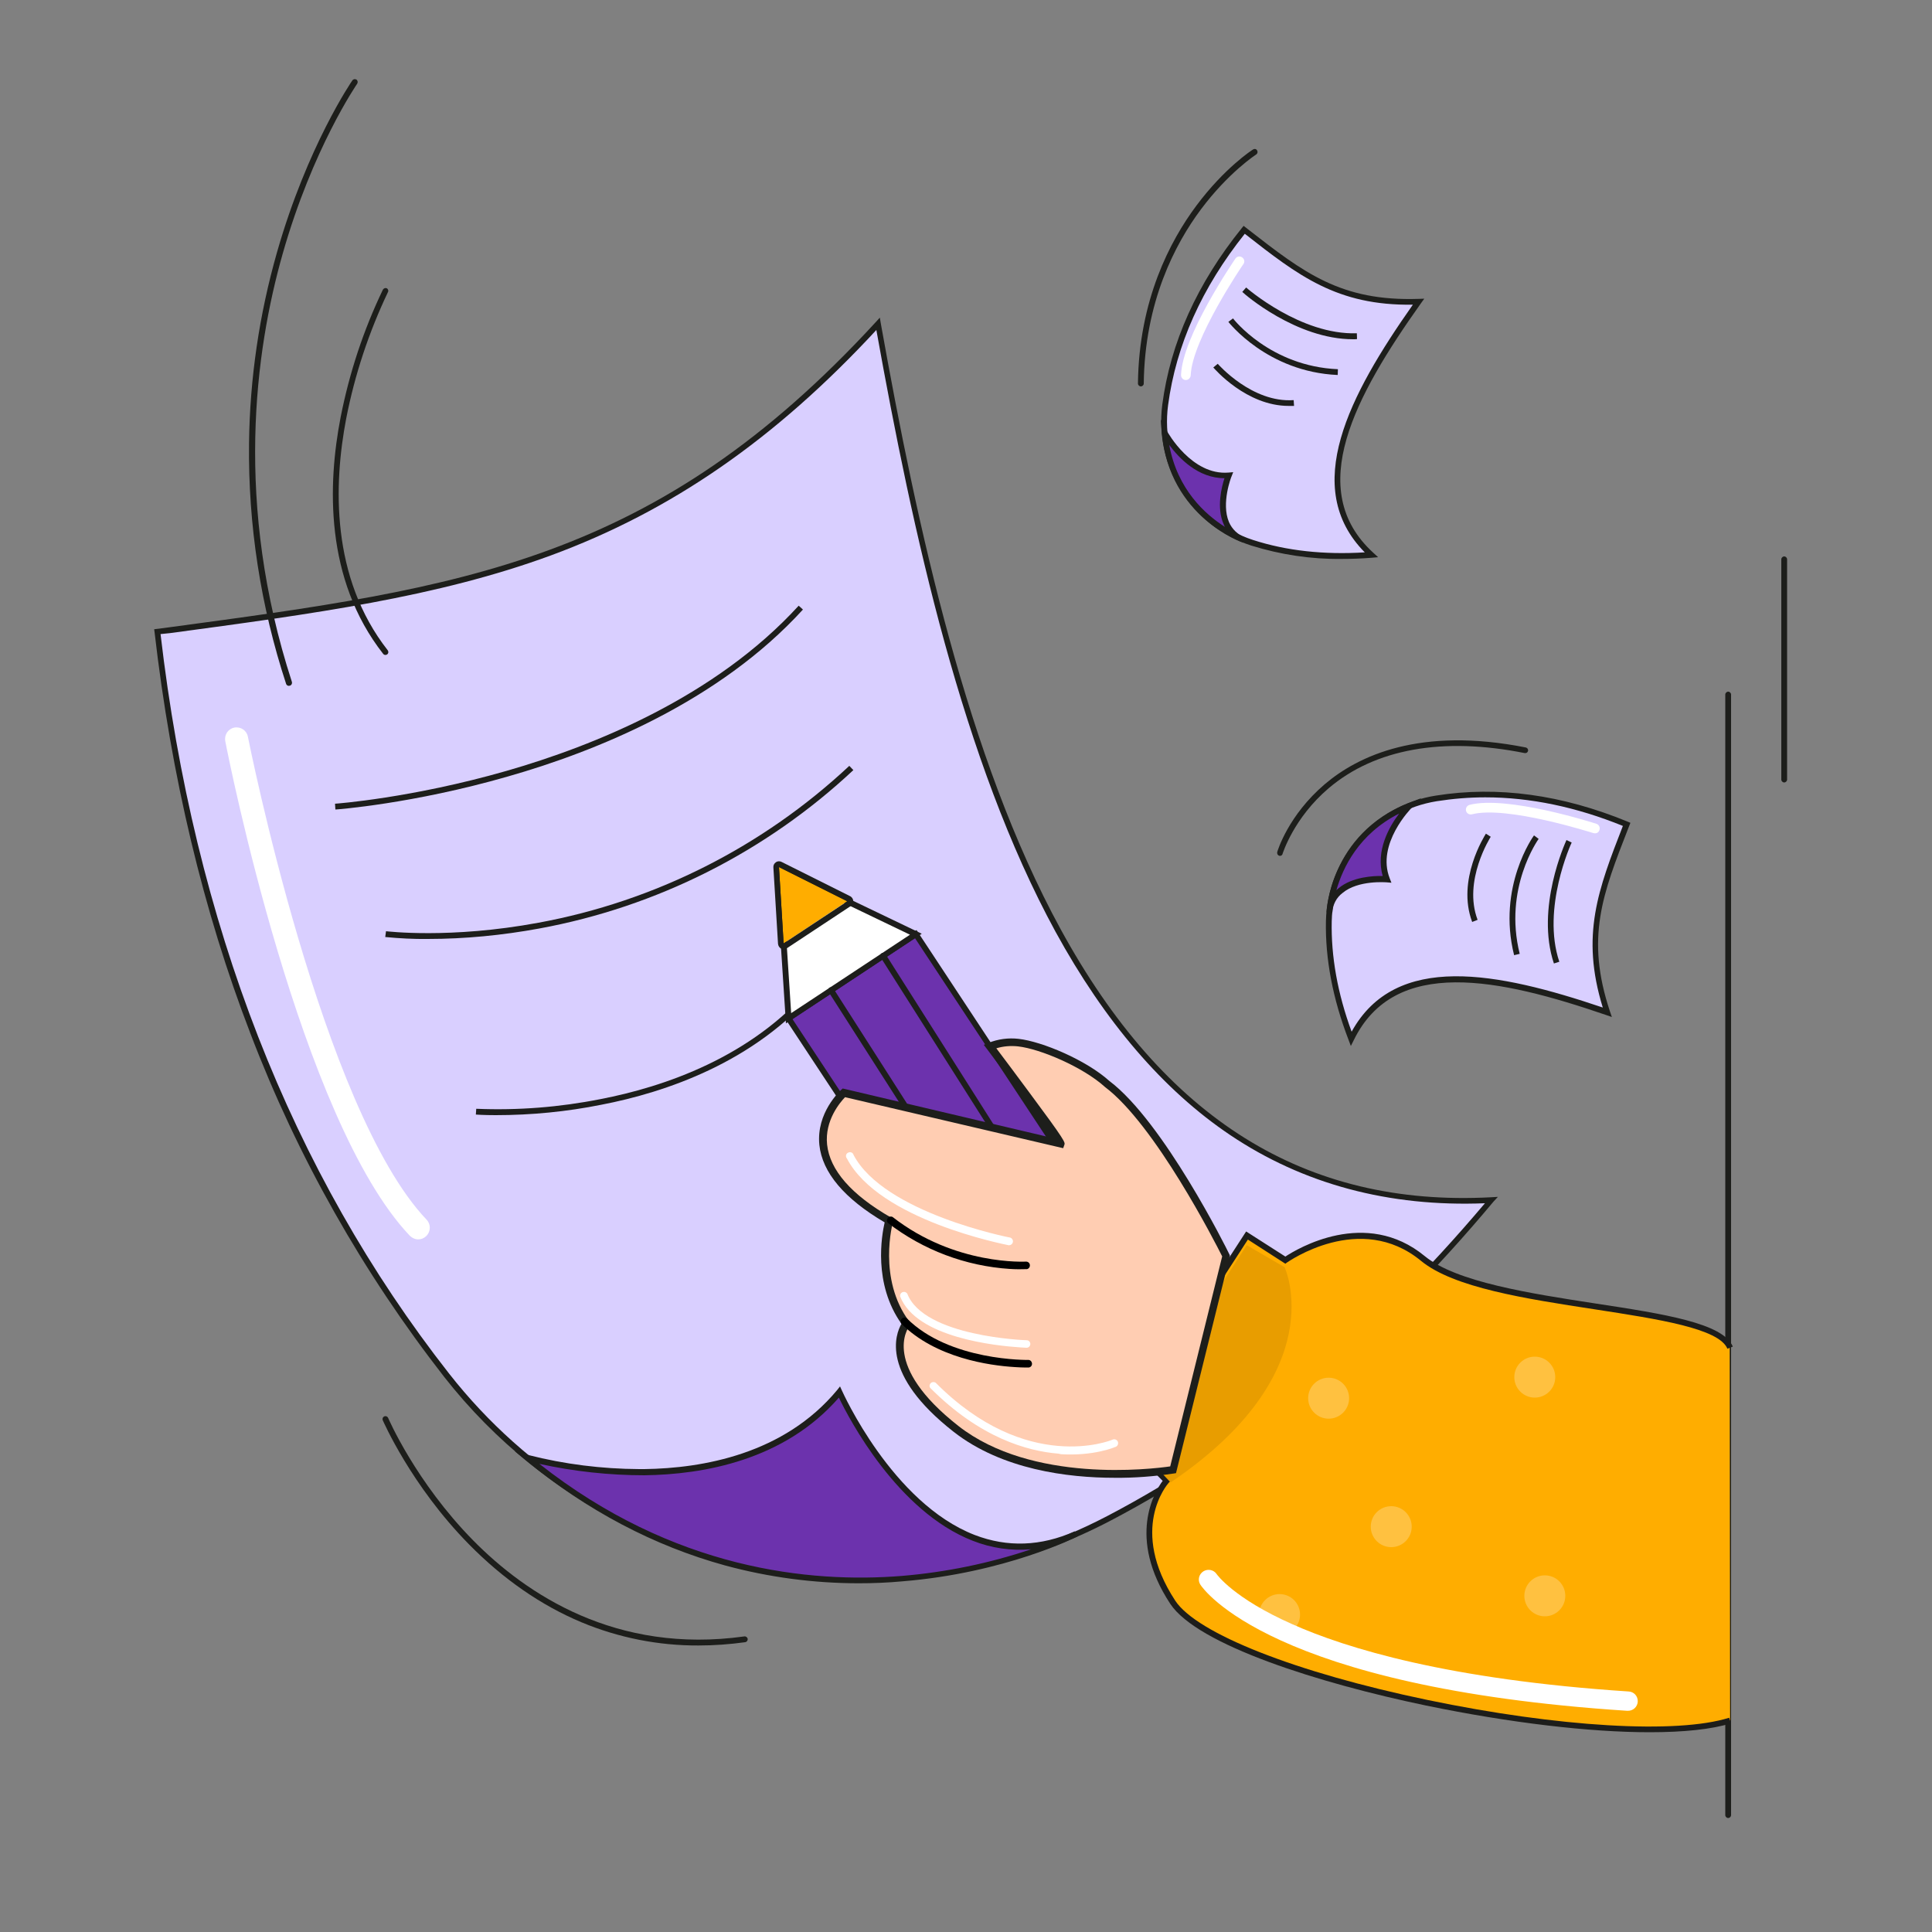 <?xml version="1.0" encoding="utf-8"?>
<!-- Generator: Adobe Illustrator 24.1.2, SVG Export Plug-In . SVG Version: 6.00 Build 0)  -->
<svg version="1.1" id="response_1_" xmlns="http://www.w3.org/2000/svg" xmlns:xlink="http://www.w3.org/1999/xlink" x="0px"
	 y="0px" viewBox="0 0 1000 1000" style="enable-background:new 0 0 1000 1000;" xml:space="preserve">
<rect x="0" y="0" width="1000" height="1000" fill="#808080" stroke="none"/>
<style type="text/css">
	.st0{fill:#1D1E1B;}
	.st1{fill:#D9CFFF;}
	.st2{fill:#6C32AD;}
	.st3{fill:#FFFFFF;}
	.st4{fill:#1D1D1B;}
	.st5{fill:#FFAD00;}
	.st6{fill:none;}
	.st7{fill:#E89D00;}
	.st8{fill:#FFC140;}
	.st9{fill:#FFCDB2;}
</style>
<g id="response">
	<g id="line">
		<path class="st0" d="M894.5,941c-0.8,0-1.5-0.7-1.5-1.5v-580c0-0.8,0.7-1.5,1.5-1.5s1.5,0.7,1.5,1.5v580
			C896,940.3,895.3,941,894.5,941z"/>
		<path class="st0" d="M923.5,405c-0.8,0-1.5-0.7-1.5-1.5v-114c0-0.8,0.7-1.5,1.5-1.5s1.5,0.7,1.5,1.5v114
			C925,404.3,924.3,405,923.5,405z"/>
	</g>
	<g id="leaf">
		<path class="st1" d="M771.9,621c-58.8,70.3-124.3,126.2-197.9,164.8c-116.9,61.3-261.4,29.8-342.8-74.1
			C146.6,604,98.4,474.6,81.5,326.9c153.6-20.7,257-33,373-159.4C493.9,388.3,557.5,632.5,771.9,621z"/>
		<path class="st0" d="M447.2,818.5c-84.8,0-164.9-39-217.2-105.7c-42.1-54-76-113.9-100.4-177.9c-24.4-63.3-41-133.2-49.6-207.7
			l-0.2-1.5l7.7-1c151.6-20.4,251.8-33.9,365.9-158.1l2-2.2l0.5,3c18.8,105.2,44.6,224.7,93,313.4c53.8,98.6,126.7,144,222.9,138.9
			l3.5-0.2L773,622c-60.5,72.4-127.3,128-198.4,165.2C535.3,807.8,491.6,818.5,447.2,818.5z M83.1,328.2
			c17.4,149.7,67.6,278.5,149.3,382.7c81.2,103.6,224.6,134.6,340.9,73.7c69.9-36.6,135.6-91.1,195.3-161.8
			c-49.7,2-94.1-9.9-132-35.4c-34.5-23.2-64.8-58.6-90.3-105.2c-48.1-88.2-73.9-206.6-92.7-311.4c-52.4,56.6-106.1,93.7-168.5,116.7
			c-58.8,21.6-122.9,30.2-197.1,40.2L83.1,328.2z"/>
		<path class="st2" d="M273,754.6c0,0,107.5,30.9,161.5-34.1c0,0,47,107,122.5,73.5C557,794,411.5,868.7,273,754.6z"/>
		<path class="st0" d="M444.5,819.5c-23.3,0-46.6-3.1-69.1-9.2c-36.8-10.1-71.6-28.4-103.4-54.6l-5.6-4.6l7,2
			c18.8,4.8,38.1,7.2,57.5,7.3h2.6c30.3-0.4,72.3-7.8,99.8-40.9l1.5-1.9l1,2.2c0.3,0.6,25.9,58.1,68.7,74.7
			c16.9,6.5,34.3,5.9,51.8-1.9l1.3,2.7c-0.4,0.2-37.3,18.9-90.6,23.2C459.5,819.2,452,819.5,444.5,819.5z M279.2,757.7
			c69.4,54.7,140,61.8,187.5,58c22.8-1.9,45.3-6.5,67-13.8c-10.3,0.9-20.6-0.6-30.2-4.4c-39.1-15.2-64.1-63.3-69.3-74.1
			c-28.3,32.5-70.2,39.8-100.6,40.2C315.2,763.6,297,761.6,279.2,757.7L279.2,757.7z"/>
		<path class="st0" d="M173.6,419l-0.2-3c0.4,0,39.7-2.9,88.8-17c45.2-13,108.1-38.3,151.2-85.5l2.2,2
			c-43.6,47.8-107.1,73.4-152.7,86.4C213.6,416.1,174,419,173.6,419z"/>
		<path class="st0" d="M221.4,486c-7.3,0.1-14.7-0.3-22-1l0.4-3c0.3,0,33.1,4.1,78.9-4.4c60.3-11.1,116.1-39.3,160.9-81.2l2.1,2.2
			c-45.2,42.3-101.7,70.8-162.6,82C260,484.1,240.7,486,221.4,486z"/>
		<path class="st0" d="M256.6,577.2c-6.4,0-10.1-0.3-10.3-0.3l0.2-3c21.6,0.9,43.1-0.8,64.3-5c32.7-6.3,78.2-21.6,109.4-58.5
			l2.3,1.9c-31.8,37.5-78,53.1-111.2,59.5C293.4,575.4,275,577.2,256.6,577.2z"/>
		<path class="st3" d="M216.5,641.5c-1.6,0-3.2-0.7-4.4-1.9c-56.6-59.6-94-248-95.5-256c-0.6-3.3,1.5-6.4,4.7-7
			c3.3-0.6,6.4,1.5,7,4.7c0.4,1.9,38.3,193,92.5,250c2.3,2.4,2.2,6.2-0.2,8.5C219.5,640.9,218,641.5,216.5,641.5L216.5,641.5z"/>
		<path class="st0" d="M149.5,355c-0.6,0-1.2-0.4-1.4-1c-13.2-40.2-19.7-82.3-19.2-124.6c0.4-33.5,5.3-66.7,14.5-98.9
			c15.7-55,38.7-88.5,39-88.9c0.5-0.7,1.4-0.8,2.1-0.4c0.7,0.5,0.8,1.4,0.4,2.1c-0.2,0.3-23.1,33.5-38.6,88.1
			c-14.3,50.3-25.1,129.6,4.8,221.6c0.2,0.8-0.2,1.6-1,1.9c0,0,0,0,0,0C149.8,354.9,149.6,355,149.5,355z"/>
		<path class="st0" d="M199.5,339c-0.5,0-0.9-0.2-1.2-0.6c-30.3-38.7-28.7-87.9-22-122.4c4.5-22.9,11.8-45.1,21.9-66.1
			c0.4-0.7,1.3-1,2-0.7c0.7,0.4,1,1.3,0.6,2c-9.9,20.8-17.2,42.8-21.6,65.4c-6.5,33.9-8.1,82.2,21.5,120c0.5,0.7,0.4,1.6-0.3,2.1
			C200.2,338.9,199.8,339,199.5,339z"/>
		<path class="st0" d="M361.6,851.7c-20.8,0.1-41.4-4-60.6-12c-21-8.8-40.6-22.4-58.3-40.4c-30.1-30.6-44.4-63.9-44.6-64.2
			c-0.3-0.8,0-1.6,0.8-2c0.8-0.3,1.6,0,2,0.8c0.1,0.3,14.3,33.2,44,63.4c27.4,27.8,73.9,59,140.4,49.7c0.8-0.1,1.6,0.5,1.7,1.3
			c0.1,0.8-0.5,1.6-1.3,1.7l0,0C377.7,851.1,369.6,851.7,361.6,851.7z"/>
		<path class="st1" d="M709.9,287.2c-22,1.7-42.7-0.1-61.7-6.2c-30.3-9.8-49.2-39.8-45.1-71.4c4.3-32.7,18.4-62.8,40.9-90.6
			c29.5,22.9,49,38.6,90.3,37.2C703,200.2,671.8,252.3,709.9,287.2z"/>
		<path class="st0" d="M694.5,289.3c-15.9,0.2-31.7-2.2-46.8-6.9c-31-10-50.3-40.7-46.1-73c4.2-32,18.1-62.8,41.2-91.4l0.9-1.1
			l2.3,1.8c28.9,22.5,48,37.3,88.2,36l3-0.1l-1.8,2.5c-33.9,47.7-60.4,96.3-24.6,129l2.5,2.3l-3.4,0.3
			C704.8,289.1,699.6,289.3,694.5,289.3z M644.3,121c-22.2,27.8-35.6,57.7-39.7,88.7c-4.1,30.8,14.4,60.2,44,69.8
			c17.3,5.6,36.7,7.7,57.8,6.4c-33.2-33.6-8.1-81.3,24.9-128.2C692,158.3,671.9,142.6,644.3,121L644.3,121z"/>
		<path class="st2" d="M602.8,224c0,0,12.8,23.7,33.1,22c0,0-10.5,26.1,8,33.4C643.9,279.5,606.6,267,602.8,224z"/>
		<path class="st0" d="M643.5,280.9c-0.4-0.1-38.3-13.2-42.1-56.7l-0.6-7.1l3.4,6.3c0.1,0.2,12.6,22.8,31.7,21.2l2.4-0.2l-0.9,2.3
			c-0.1,0.1-5.4,13.8-1.3,23.5c1.6,3.7,4.6,6.6,8.4,8L643.5,280.9z M605.2,230.3c4.2,23.1,18.7,36,28.8,42.4c-0.3-0.5-0.5-1-0.7-1.5
			c-3.7-8.5-1-19.2,0.5-23.7C620.2,247.6,610.2,237.1,605.2,230.3L605.2,230.3z"/>
		<path class="st0" d="M700.4,175.6c-29.5,0-56.3-23.4-57.4-24.5l2-2.3c0.3,0.3,28.3,24.7,57.3,23.7l0.1,3
			C701.7,175.6,701.1,175.6,700.4,175.6z"/>
		<path class="st0" d="M692.4,194.1c-36.5-1.6-56.4-27.3-56.6-27.5l2.4-1.8c0.2,0.3,19.2,24.8,54.3,26.3L692.4,194.1z"/>
		<path class="st0" d="M667,210.1c-21.8,0-38.3-19.1-39-19.9l2.3-1.9c0.2,0.2,17.7,20.3,39.3,18.8l0.2,3
			C668.8,210.1,667.9,210.1,667,210.1z"/>
		<path class="st3" d="M613.8,196.7L613.8,196.7c-1.5,0-2.5-1.2-2.5-2.6c0,0,0,0,0,0c0.7-20.1,27-58.5,28.1-60.2
			c0.8-1.2,2.3-1.5,3.5-0.7c1.2,0.8,1.5,2.3,0.7,3.5c0,0,0,0.1-0.1,0.1c-0.3,0.4-26.5,38.9-27.2,57.5
			C616.2,195.6,615.1,196.7,613.8,196.7z"/>
		<path class="st0" d="M590.5,200L590.5,200c-0.8,0-1.5-0.7-1.5-1.5c0,0,0,0,0,0c0.5-43.3,16.7-73.9,30.2-92
			c14.6-19.6,28.9-28.9,29.5-29.2c0.7-0.4,1.6-0.2,2,0.6c0.4,0.7,0.2,1.5-0.4,2c-0.2,0.1-14.5,9.4-28.8,28.6
			c-13.2,17.7-29,47.7-29.5,90.1C592,199.3,591.3,200,590.5,200C590.5,200,590.5,200,590.5,200z"/>
		<path class="st1" d="M699.4,537.7c-7.9-20.6-12-40.9-11.6-60.9c0.8-31.8,24.2-58.5,55.7-63.5c32.6-5.2,65.5-0.2,98.5,13.5
			c-13.6,34.8-23.1,58-10,97.2C780.9,506.4,722,491.2,699.4,537.7z"/>
		<path class="st0" d="M699.2,541.4l-1.2-3.2c-8.2-21.3-12.1-42-11.7-61.5c0.8-32.5,24.8-59.9,56.9-64.9
			c31.9-5.1,65.3-0.5,99.3,13.5l1.4,0.6l-1.1,2.8c-13.3,34.1-22.2,56.6-9.5,94.8l1,2.9l-2.9-1c-55.4-19-109.5-30.5-130.7,13
			L699.2,541.4z M768.8,412.7c-8.4,0-16.8,0.7-25.1,2c-30.7,4.9-53.6,31-54.4,62.1c-0.4,18.1,3,37.4,10.3,57.2
			c22.8-41.4,75.6-30.9,130-12.5c-11.6-37.5-2.3-61.3,10.4-94l0,0C815.9,417.7,792,412.7,768.8,412.7z"/>
		<path class="st2" d="M729.6,417c0,0-19.1,19-11.7,38c0,0-28-2.6-29.8,17.2C688.1,472.2,689.4,432.9,729.6,417z"/>
		<path class="st0" d="M689.6,472.4l-3-0.2c0-0.4,1.8-40.5,42.4-56.5l6.7-2.6l-5.1,5.1c-0.2,0.2-18.3,18.6-11.3,36.4l0.9,2.3
			l-2.4-0.2c-0.2,0-14.8-1.3-22.9,5.5C691.7,464.6,689.8,468.3,689.6,472.4z M724.2,421.1c-20.9,10.5-29.2,28.1-32.5,39.7
			c0.4-0.4,0.8-0.8,1.2-1.1c7.1-5.9,18.1-6.4,22.8-6.3C711.9,440.4,719.1,427.8,724.2,421.1L724.2,421.1z"/>
		<path class="st0" d="M804.3,498.7c-9.6-28.7,5.9-62.5,6.5-63.9l2.7,1.3c-0.2,0.3-15.7,34.1-6.4,61.7L804.3,498.7z"/>
		<path class="st0" d="M783.7,494.4c-8.9-35.5,10.1-61.8,10.3-62l2.4,1.8c-0.2,0.3-18.3,25.5-9.8,59.5L783.7,494.4z"/>
		<path class="st0" d="M762,477.2c-8.2-21.7,6.5-44.7,7.1-45.7l2.5,1.6c-0.1,0.2-14.5,22.7-6.8,43L762,477.2z"/>
		<path class="st3" d="M825.5,431.3c-0.3,0-0.5,0-0.8-0.1c-0.5-0.1-44.8-14.4-62.9-9.7c-1.3,0.3-2.7-0.5-3-1.9
			c-0.3-1.3,0.5-2.6,1.8-3c19.5-5,63.8,9.2,65.7,9.8c1.3,0.4,2,1.8,1.6,3.1C827.6,430.7,826.6,431.4,825.5,431.3L825.5,431.3z"/>
		<path class="st0" d="M662.5,443c-0.1,0-0.3,0-0.4-0.1c-0.8-0.2-1.2-1.1-1-1.9c0.2-0.8,5.8-19.1,24.6-35.1
			c17.3-14.7,49.3-29.9,104.1-19c0.8,0.2,1.3,1,1.1,1.8c-0.2,0.8-0.9,1.2-1.7,1.1c-42.4-8.5-77.5-2.2-101.5,18.2
			c-18.1,15.4-23.7,33.6-23.8,33.8C663.8,442.5,663.2,443,662.5,443z"/>
	</g>
	<g id="pencil">
		<path class="st2" d="M565.2,654.7l-35.6,23.5c-8.4,5.5-19.7,3.2-25.2-5.2l0,0l-96.3-145.9l0,0l65.9-43.5l0,0l96.3,145.9
			C575.9,637.9,573.5,649.1,565.2,654.7L565.2,654.7L565.2,654.7z"/>
		<path class="st0" d="M519.6,682.6c-6.6,0-12.8-3.3-16.5-8.8L406,526.6l68.4-45.2l97.1,147.2c6,9.1,3.5,21.3-5.5,27.3l-35.6,23.5
			C527.2,681.5,523.4,682.7,519.6,682.6z M410.2,527.5l95.5,144.7c5.1,7.7,15.4,9.8,23.1,4.7l35.6-23.5c7.7-5.1,9.8-15.4,4.7-23.1
			l-95.5-144.7L410.2,527.5z"/>
		<polygon class="st3" points="403.1,449.5 474,483.6 408.1,527.1 		"/>
		<path class="st4" d="M406.8,529.7l-5.4-82.7l75.7,36.3L406.8,529.7z M404.8,452l4.7,72.4l61.5-40.6L404.8,452z"/>
		<polygon class="st5" points="438.5,466.5 405.6,488.3 403.2,448.8 		"/>
		<path class="st0" d="M403.2,448.8l35.4,17.7l-33,21.8L403.2,448.8 M403.2,445.8c-0.6,0-1.2,0.2-1.6,0.5c-0.9,0.6-1.4,1.6-1.3,2.7
			l2.4,39.5c0.1,1.1,0.7,2,1.6,2.5c0.4,0.2,0.9,0.3,1.3,0.3c0.6,0,1.2-0.2,1.7-0.5l33-21.8c1.4-0.9,1.8-2.8,0.8-4.2
			c-0.3-0.4-0.7-0.8-1.2-1l-35.4-17.7C404.1,445.9,403.7,445.8,403.2,445.8L403.2,445.8z"/>
		<line class="st6" x1="457.1" y1="494.7" x2="560.5" y2="657.7"/>
		<path class="st0" d="M560.5,659.2c-0.5,0-1-0.3-1.3-0.7l-103.4-163c-0.4-0.7-0.2-1.6,0.5-2.1c0.7-0.4,1.6-0.2,2,0.4l103.4,163
			c0.4,0.7,0.2,1.6-0.5,2.1C561.1,659.1,560.8,659.2,560.5,659.2L560.5,659.2z"/>
		<line class="st6" x1="430.1" y1="512.5" x2="534.1" y2="675.1"/>
		<path class="st0" d="M534.1,676.6c-0.5,0-1-0.3-1.3-0.7l-104-162.6c-0.4-0.7-0.2-1.6,0.5-2.1c0.7-0.4,1.6-0.2,2.1,0.5l104,162.6
			c0.4,0.7,0.2,1.6-0.5,2.1C534.7,676.6,534.4,676.6,534.1,676.6L534.1,676.6z"/>
	</g>
	<g id="sleeve">
		<path class="st5" d="M895.5,890.5c-59.2,18.6-263.2-22.8-288.5-61.3s-3.2-62.9-3.2-62.9l-24.6-24.8l66.1-102l19.8,12.7
			c0,0,38.3-28,71.2-0.9s149.6,23.3,159,46.2"/>
		<path class="st4" d="M853.9,896.6c-31.1,0-72.1-4.8-115.7-13.8c-54.8-11.4-118.4-31.3-132.5-52.7c-22.6-34.4-7.9-58.3-3.9-63.6
			l-24.5-24.7L645,637.4l20.3,13c5.9-3.9,41.5-25.5,72.2-0.2c16.3,13.4,54.6,19.3,88.4,24.5c35.5,5.4,66.1,10.2,71,22.3l-2.8,1.1
			c-4.3-10.5-35.6-15.3-68.7-20.4c-35.9-5.5-73-11.2-89.9-25.1c-31.6-26-69,0.7-69.4,0.9l-0.8,0.6l-19.4-12.5l-64.6,99.8l24.7,25
			l-1,1c-0.9,1-20.9,24.1,3.3,61.1c11.2,17,62.4,37.2,130.6,51.4C806.7,894,868,897.6,895,889.1l0.9,2.9
			C886,895.1,871.5,896.6,853.9,896.6z"/>
		<path class="st7" d="M664.9,655.9c0,0,25.5,54.3-59,111.4l-23.6-25l63-97.8L664.9,655.9z"/>
		<circle class="st8" cx="794.4" cy="712.8" r="10.6"/>
		<circle class="st8" cx="687.7" cy="723.7" r="10.6"/>
		<circle class="st8" cx="662.3" cy="835.7" r="10.6"/>
		<circle class="st8" cx="799.6" cy="826" r="10.6"/>
		<circle class="st8" cx="720.1" cy="790.2" r="10.6"/>
	</g>
	<path class="st9" d="M573,561c-12.1-10.9-34.7-20.1-46-21.4c-5-0.5-10,0.1-14.7,2c0,0,37.1,49.1,36.7,50.4l-112.2-26.3
		c0,0-36,32,23.4,66.2c0,0-8.6,30.2,8.8,53.4c0,0-16.6,21.2,25.8,54.4s112.4,21.1,112.4,21.1L634.6,650C634.6,650,601,582,573,561z"
		/>
	<path class="st0" d="M577,764.9c-24.3,0-58.3-4.2-83.4-23.8c-38.1-29.8-30.1-50.6-27-55.9c-14.8-20.8-10.2-46-8.7-52.5
		c-20.9-12.3-32.3-25.8-33.8-40.1c-1.7-16.7,10.8-28,11.3-28.5l0.8-0.7L544.8,589c-6.2-8.9-22.9-31.4-34-46.1l-1.6-2.1l2.4-1
		c5-2,10.3-2.7,15.6-2.1c12.3,1.4,35,11,47,21.8c28,21.1,60.8,86.9,62.1,89.7l0.3,0.7l-27.9,112.6l-1.3,0.2
		C597.4,764.2,587.2,765,577,764.9z M437.4,567.9c-2.5,2.6-10.6,12-9.3,24.5c1.4,13.2,12.5,26,33.1,37.8l1.4,0.8l-0.4,1.5
		c-0.1,0.3-8.1,29.5,8.5,51.6l0.9,1.2l-1,1.2c-0.6,0.8-14.6,20.2,25.5,51.6c38.1,29.8,99.9,22.3,109.6,20.9l26.9-108.7
		c-3.5-7-34.8-68.3-60.7-87.7l-0.1-0.1c-11.3-10.2-33.3-19.6-44.9-20.9c-3.8-0.4-7.6-0.1-11.2,1c3.1,4.1,10,13.3,16.8,22.5
		c19.1,25.7,18.9,26.2,18.4,27.5l-0.6,1.7L437.4,567.9z"/>
	<line class="st6" x1="546.3" y1="590.6" x2="519.3" y2="582.5"/>
	<path d="M522.7,656.8c3,0.2,5.9,0.2,8.9,0.1c1.1-0.3,1.7-1.4,1.4-2.5c-0.2-0.8-0.9-1.3-1.7-1.4c-0.4,0-36.9,2.2-69.3-23.1
		c-1-0.5-2.2-0.1-2.7,0.9c-0.4,0.7-0.3,1.6,0.3,2.2C477.8,647,499.7,655.3,522.7,656.8z"/>
	<path d="M525.3,707.6c4.2,0.3,6.9,0.2,7.3,0.2c1.1-0.2,1.8-1.3,1.5-2.4c-0.2-0.8-0.8-1.4-1.6-1.5c-0.4,0-41,0.7-63.2-21.6
		c-0.9-0.6-2.2-0.4-2.8,0.6c-0.4,0.7-0.4,1.5,0,2.2C484.3,702.9,512.1,706.8,525.3,707.6z"/>
	<path class="st3" d="M549.2,752.7c16.7,1,27.5-3.5,27.9-3.7c1.1-0.2,1.8-1.3,1.6-2.4c-0.2-1.1-1.3-1.8-2.4-1.6
		c-0.3,0.1-0.5,0.2-0.8,0.3c-0.5,0.2-44,17.9-91.2-29.6c-0.9-0.6-2.2-0.4-2.8,0.5c-0.5,0.7-0.5,1.6,0,2.2
		c25.7,25.8,50.2,32.7,66.3,34L549.2,752.7z"/>
	<path class="st3" d="M528,697.4c1.8,0.1,3,0.2,3.3,0.2c1.1,0,1.9-0.8,2-1.9c0-1.1-0.8-2-1.9-2c0,0,0,0,0,0
		c-0.5,0-53.2-1.8-61.8-24.1c-0.6-0.9-1.8-1.2-2.8-0.6c-0.7,0.4-1,1.2-0.9,2C474.2,692.5,515.8,696.6,528,697.4z"/>
	<path class="st3" d="M522.5,644.5c1.1-0.1,1.9-1.1,1.8-2.2c-0.1-0.8-0.6-1.4-1.3-1.7c-0.7-0.1-65.4-12.8-81.2-42.8
		c-0.3-1.1-1.4-1.7-2.5-1.3c-1.1,0.3-1.7,1.4-1.3,2.5c0.1,0.2,0.2,0.5,0.4,0.7c16.7,31.8,81.2,44.3,84,44.9
		C522.3,644.4,522.4,644.5,522.5,644.5z"/>
	<path class="st3" d="M842.5,885.5h-0.3c-184.4-12-219.5-63.1-220.9-65.3c-1.5-2.3-0.8-5.4,1.6-6.9c2.3-1.4,5.3-0.8,6.8,1.4
		c0.2,0.3,8.8,12.5,39,25.9c28.1,12.6,81.2,28.8,174.2,34.9c2.8,0.1,4.9,2.4,4.8,5.2C847.6,883.4,845.3,885.6,842.5,885.5
		L842.5,885.5z"/>
</g>
</svg>
